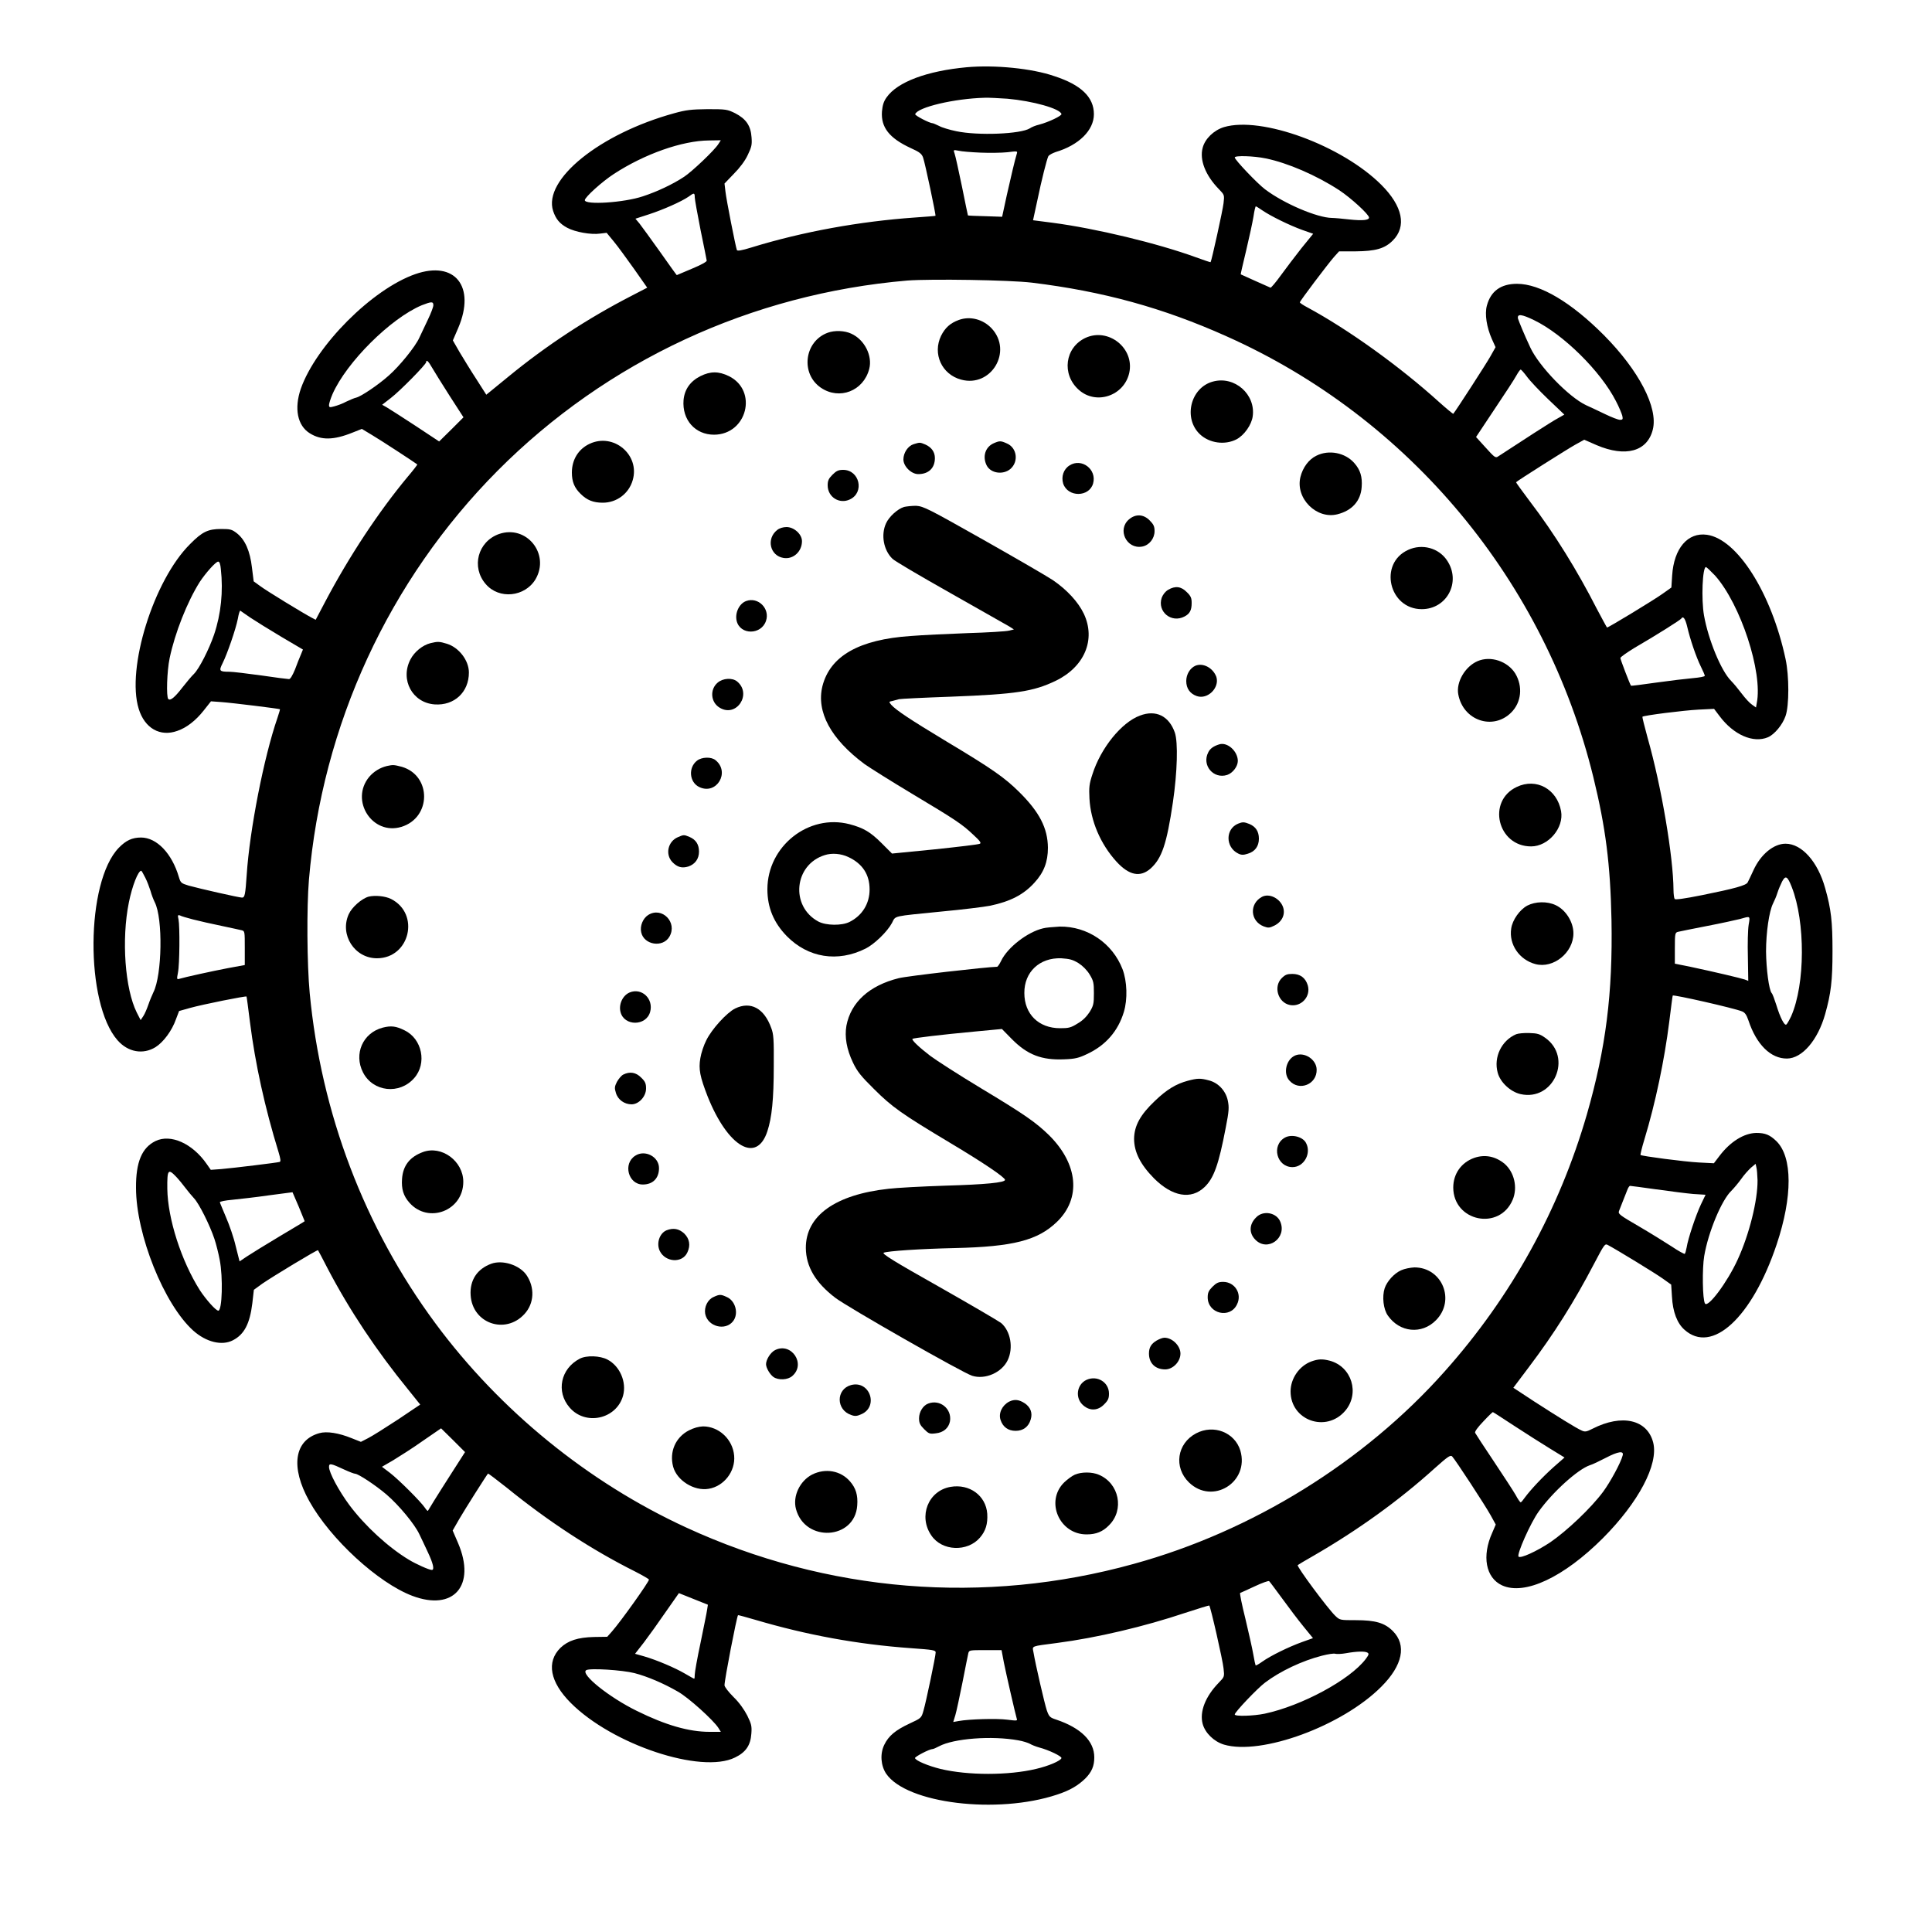 <svg xmlns="http://www.w3.org/2000/svg" xmlns:xlink="http://www.w3.org/1999/xlink" version="1.1" x="0px" y="0px" viewBox="0 0 100 100" enable-background="new 0 0 100 100" xml:space="preserve"><g transform="translate(0,1262) scale(0.1,-0.1)"><path d="M500.4,12585.2c-20.6-1.9-35.9-7.6-41.5-15.6c-1.6-2.2-2.1-4.2-2.4-7.3c-0.6-8.2,3.8-13.8,14.8-18.9c4.7-2.1,5.8-3,6.5-5   c1-2.8,6.7-29.7,6.4-30.1c-0.1-0.1-5-0.5-10.9-0.9c-28.3-2-57.8-7.3-84.4-15.5c-5.1-1.6-7.3-1.9-7.5-1.3   c-0.7,1.9-5.5,26.3-5.9,30.2l-0.5,4.2l4.8,5c3,3,5.8,6.7,7.2,9.7c2,4.2,2.3,5.3,2,9.2c-0.4,6.1-2.9,9.6-8.5,12.5   c-4.1,2-4.7,2.1-14.3,2.1c-8.4-0.1-11.1-0.4-17.2-2.1c-38.6-10.6-68-34.4-62.7-50.6c1.4-4.2,3.4-6.6,7.3-8.7   c4.1-2.2,12.3-3.7,17.1-3l3.3,0.4l3.7-4.5c2.1-2.5,6.7-8.9,10.5-14.2l6.8-9.7l-7.9-4.1c-22.6-11.6-44.3-25.8-64-42   c-4-3.3-8.2-6.7-9.3-7.6l-2.1-1.7l-5.1,8c-2.9,4.4-6.7,10.7-8.7,14l-3.5,6.1l2.8,6.5c9.1,21.4-1.7,35-22.3,27.8   c-22.3-7.8-51.3-36.9-59.2-59.3c-3.5-10.2-1.8-19.1,4.7-23.1c5.8-3.6,12.2-3.6,22.1,0.4l4.8,1.9l5.3-3.2c4.1-2.4,22-14.1,23.4-15.2   c0.1-0.1-2.1-3-5-6.4c-14.9-17.9-30.2-41-42.6-64.5l-5-9.5l-2.1,1.1c-4.2,2.2-23.4,13.9-26.7,16.4l-3.3,2.4l-0.9,7.2   c-1,8.5-3.5,14.3-7.8,17.7c-2.6,2-3.4,2.2-8.1,2.2c-6.8,0-9.8-1.4-16.1-7.8c-18.9-18.7-33.1-64.4-26.6-85.3   c3.1-10.1,11.1-14.6,20-11.4c4.7,1.6,9.5,5.3,13.6,10.5l3.8,4.8l5.5-0.4c5.6-0.4,29.8-3.4,30.2-3.7c0.1-0.1-0.5-2.1-1.3-4.5   c-7-20.2-14.4-58.1-15.9-81.1c-0.7-10.3-1-11.9-2.4-11.9c-1.6,0-22.2,4.7-27.6,6.2c-3.9,1.2-4.2,1.4-5.1,4.4   c-3.6,12.3-11.5,20.5-19.6,20.5c-4.6,0-7.8-1.5-11.5-5.3c-17.2-17.7-17.5-80.4-0.7-99.6c5.4-6.2,13.2-7.6,19.7-3.6   c4.1,2.6,8.5,8.5,10.6,14.5l1.6,4.2l5.7,1.6c6.4,1.8,28.9,6.3,29.2,5.9c0.1-0.1,0.9-6.2,1.8-13.4c2.7-21.4,7.7-44.2,14.8-67.2   c1-3.4,1.2-4.7,0.6-5c-1.3-0.4-23.4-3.1-30.2-3.7l-5.5-0.4l-2.1,3c-7.4,10.7-18.7,15.7-26.5,11.9c-7-3.4-10.2-10.8-10.1-24.2   c0-24.2,14.5-60.3,29.6-73.9c6.7-6,14.9-8,20.6-5c5.8,3,8.7,8.5,10,19.1l0.8,7l4.4,3.2c5.2,3.6,28.5,17.7,28.8,17.3   c0.1-0.1,2.4-4.4,5-9.5c11.2-21.4,25.3-42.6,41.8-62.8l6.1-7.6l-11.6-7.8c-6.4-4.2-13.4-8.6-15.4-9.6l-3.7-1.9l-4.8,1.9   c-6.6,2.7-12.9,3.7-16.7,2.6c-13-3.6-15.1-17.5-5.2-35.2c10.9-19.6,35.6-42.3,53.3-49c21.4-8.1,33.1,5.3,23.7,27.3l-2.8,6.5   l3.5,6.1c2.9,5,14,22.5,14.8,23.4c0.1,0.1,4.5-3.2,9.8-7.4c21.4-17.4,44.1-32.2,66.3-43.3c3.9-2,7.2-3.9,7.2-4.2   c0-1.2-14.6-21.7-19.2-26.9l-2.4-2.7l-6.8-0.1c-8.5-0.2-13.5-1.9-17.4-5.6c-7.4-7.3-5.5-17.7,5.4-28.6   c21.5-21.5,67.4-36.8,84.9-28.2c5.6,2.7,8.1,6.3,8.5,12.4c0.3,3.9,0,5-2.1,9.3c-1.6,3.1-4.1,6.7-7.1,9.6c-2.6,2.6-4.7,5.3-4.7,6.1   c0,2.9,6.3,35.4,7,36.3c0.1,0.1,4.1-1,8.9-2.4c26.8-7.9,52.8-12.7,80.7-14.7c11.2-0.8,12.7-1,12.7-2.2c0-1.9-5-25.7-6.3-30.1   c-1.1-3.9-1.2-3.9-7.2-6.7c-7.3-3.4-10.9-6.4-13.1-11c-2.3-4.7-1.8-10.8,1-15c10.6-15.4,57.4-21.1,88.4-10.8   c6.7,2.2,10.7,4.6,14.5,8.2c3.5,3.5,4.8,6.6,4.8,11.1c0,8.4-6.9,15.2-19.6,19.5c-3.4,1.1-3.8,1.5-5,4.9c-1.1,3.3-5.8,23.5-6.9,30.1   c-0.6,3.3-1.5,2.9,12.2,4.7c20.7,2.7,45.2,8.5,66.4,15.6c6.7,2.2,12.3,3.9,12.4,3.8c0.7-0.6,7-28.4,7.4-32.5   c0.5-4.4,0.5-4.4-2.5-7.5c-6.9-7.1-10-15-8.3-21.3c1.3-4.7,5.8-9.1,11-10.7c19.3-5.7,61.2,9.6,81.5,30c11,11,13.2,21.5,5.9,28.8   c-4.2,4.2-9,5.6-19.1,5.6c-8.1,0-8.3,0-10.6,2.2c-3.9,3.7-20.2,25.7-19.5,26.3c0.4,0.3,4,2.5,8.1,4.8c23,13.3,44.2,28.5,63.1,45.6   c6.4,5.7,7.8,6.7,8.7,5.9c1.8-1.9,17.2-25.5,19.9-30.4l2.7-4.9l-1.8-4.2c-5.5-12.1-3.4-23.4,5.1-27.3c11.7-5.3,31.9,4.2,52.2,24.5   c18.4,18.5,28.8,38.1,26,49.4c-3,11.9-16.1,15-31.4,7.2c-3.1-1.6-3.9-1.7-5.5-1c-3,1.3-12.9,7.5-24.7,15.1l-10.8,7.1l7.9,10.5   c13.3,17.6,23.6,34,33.9,53.7c5.3,10.1,5.6,10.5,7.1,9.7c4.9-2.6,24.5-14.6,28.3-17.3l4.5-3.2l0.4-6.2c0.4-7.9,2.7-13.8,6.4-17.1   c14.3-13,35.1,6.2,47.8,44.1c8.3,24.8,8.2,45.2-0.1,53.4c-3.4,3.3-5.8,4.3-10.4,4.3c-6.4-0.1-13.5-4.5-19.1-11.9l-2.9-3.8l-7.8,0.4   c-7.5,0.4-29.6,3.3-30.2,3.9c-0.1,0.1,0.7,3.7,2,7.9c5.8,19.1,10.4,41.2,12.9,61c0.9,7.3,1.7,13.5,1.8,13.6   c0.4,0.6,31.7-6.5,35.9-8.2c1.5-0.6,2.3-1.8,3.3-4.7c4.1-12.4,11.5-19.8,20-19.7c7.8,0.1,15.9,9.5,19.7,23   c3,10.7,3.8,17.2,3.8,32.6c0,15.3-0.7,21.7-3.8,32.6c-3.8,13.7-12.1,23-20.5,23c-6.1,0-12.8-5.4-16.6-13.7c-1.3-2.9-2.7-5.7-3-6.3   c-0.7-1.6-7.2-3.3-23.5-6.6c-9.5-1.9-14-2.5-14.3-2c-0.3,0.4-0.6,2.6-0.6,4.7c-0.1,17-6.2,53.4-13.4,78.7   c-1.6,5.8-2.8,10.7-2.7,10.9c0.6,0.7,21.3,3.3,29,3.7l8.1,0.4l2.8-3.7c7.3-9.8,17.5-14.2,25.1-11c3.4,1.5,7.5,6.4,9.1,11   c1.9,5.4,1.9,20.7,0,29.5c-7.3,34.2-25,62.1-40.7,64.3c-9.9,1.4-17.1-7-18-21.1l-0.4-6.2l-4.5-3.2c-4.3-3.1-28-17.5-28.8-17.5   c-0.1,0-2.5,4.4-5.3,9.7c-10,19.6-21.8,38.8-34.8,55.8c-3.9,5.2-7.1,9.6-7,9.7c1,1,26.8,17.3,30.6,19.4l4.7,2.6l6.4-2.8   c15-6.4,26.3-3.3,29.1,8.1c2.8,11.3-7.2,30.5-25.2,48.7c-17,17.1-33.1,26.7-45.1,26.7c-8.4,0-13.6-3.8-15.6-11.3   c-1.2-4.4-0.1-11.2,2.6-17.3l1.9-4.2l-2.7-4.8c-2-3.6-17.7-27.9-19.2-29.7c-0.1-0.1-3.3,2.5-7.1,5.9   c-20.4,18.5-47.1,37.7-68.4,49.2c-2.1,1.1-3.9,2.3-3.9,2.6c0,0.7,14.3,19.6,17.6,23.4l2.7,3h8.5c10.4,0.1,15.1,1.4,19.3,5.6   c7.3,7.3,5.1,17.8-5.9,28.8c-20.4,20.4-62.1,35.7-81.5,29.9c-5.2-1.6-9.8-6-11-10.7c-1.7-6.2,1.4-14.2,8.3-21.3   c3-3.1,3-3.1,2.5-7.4c-0.4-3.6-6.2-29.9-6.7-30.5c-0.1-0.1-3.4,1-7.5,2.5c-20,7.3-52.1,15-74.3,17.9l-10.1,1.3l2.1,9.7   c2.4,11.6,5,21.7,5.8,23.4c0.4,0.7,2.1,1.6,3.8,2.2c12.1,3.6,19.8,11.3,19.8,19.6c0,8.8-6.6,15.2-20.5,19.7   C534.2,12584.6,514.9,12586.5,500.4,12585.2z M521.5,12568.9c13.2-1.2,27.1-5.1,27.9-7.9c0.3-0.9-6.6-4.2-11.5-5.5   c-1.8-0.4-4-1.3-4.8-1.9c-4.7-3-26.9-3.9-38.2-1.5c-3.4,0.7-7.4,1.9-8.8,2.7c-1.5,0.7-3,1.4-3.3,1.4c-1.6,0-9.3,4-9.1,4.7   c1.2,3.6,20.3,8.1,36,8.5C511.5,12569.5,516.9,12569.2,521.5,12568.9z M371.8,12545.4c-2-3.2-13.6-14.2-17.7-16.9   c-5.9-3.9-14-7.7-21.3-10.1c-9.8-3.3-30.1-4.6-30.1-2c0,1.5,8.9,9.6,15.1,13.6c15.8,10.3,35.3,17.2,49.2,17.3l6.1,0.1   L371.8,12545.4z M507.5,12541c4.7-0.2,10.9-0.1,13.9,0.2c4.7,0.6,5.3,0.6,5-0.4c-1.2-3.9-3.1-12.2-5.3-21.9l-2.4-11.1l-8.8,0.3   c-4.8,0.1-8.9,0.3-8.9,0.4c0,0-1.5,6.8-3.1,15c-1.7,8.2-3.4,15.9-3.8,17c-0.7,2-0.7,2,2,1.5   C497.7,12541.6,502.8,12541.2,507.5,12541z M655.2,12538c11.2-2.3,26.1-8.7,37.9-16.4c6.1-4,15.5-12.6,15.5-14.2   c0-1.4-3.4-1.7-10.1-1c-3.5,0.4-7.7,0.8-9.1,0.8c-7.6,0.1-24.8,7.4-34.6,14.8c-4,3-15.7,15.3-15.7,16.5   C639.1,12539.6,649,12539.3,655.2,12538z M359.6,12517.9c0-1.1,1.4-8.7,3-16.9c1.7-8.2,3.1-15.3,3.2-15.9c0-0.6-2.9-2.2-7.7-4.2   c-4.3-1.8-7.8-3.3-7.8-3.3c-0.1,0-4,5.4-8.7,12.1c-4.7,6.6-9.5,13.2-10.6,14.6l-2.1,2.5l7.1,2.3c7.3,2.4,16.6,6.5,20.4,9.1   C359.2,12520.3,359.6,12520.3,359.6,12517.9z M653.4,12511.1c4.4-3,14-7.7,20.6-10.1l5.7-2l-6.1-7.5c-3.3-4.2-8.1-10.5-10.7-14.1   c-2.6-3.6-5-6.4-5.3-6.3c-0.7,0.3-15.1,6.7-15.4,6.9c-0.1,0.1,1.2,5.6,2.8,12.3c1.6,6.7,3.3,14.6,3.8,17.6c0.4,2.9,1,5.3,1.2,5.3   S651.7,12512.3,653.4,12511.1z M534.1,12473.7c36.8-4.5,67.8-13,100.6-27.7c94.9-42.3,165.1-126.8,190-228.2   c6.4-26.2,8.8-45.1,9.4-73.8c0.7-38.2-2.9-66.5-12.7-100.7c-14.3-49.4-39.1-94.4-73.6-133.1c-41.7-46.9-99.6-82.8-161.1-99.7   c-77.3-21.4-158.5-14.8-231.6,18.9c-50.8,23.4-96.4,60.6-129.7,105.6c-36.8,49.7-59.2,108.8-65.1,171c-1.4,14.8-1.6,44.3-0.4,58.6   c6.8,80.1,41.3,155,97.6,211.7c56.6,56.9,131.3,91.6,212.2,98.5C481.9,12475.7,522.3,12475.1,534.1,12473.7z M224.3,12462   c0-0.9-1.3-4.3-2.9-7.6c-1.6-3.3-3.5-7.4-4.4-9.3c-2.1-4.6-10.2-14.6-15.8-19.5c-5.5-4.9-14.3-10.8-16.8-11.4   c-1-0.2-3.3-1.2-5.2-2.1c-1.8-1-4.6-2-6.1-2.4c-2.5-0.7-2.8-0.6-2.8,0.7c0,0.7,0.8,3.3,1.8,5.6c7.3,16.6,30.2,39.3,46.2,46   C223.4,12464,224.3,12464,224.3,12462z M794,12454.3c15.1-7.3,34.5-26.4,42.4-41.9c1.6-3,3-6.5,3.3-7.6c0.4-1.8,0.2-2.1-1.2-2.1   c-0.9,0-4.3,1.3-7.6,2.9c-3.3,1.6-7.8,3.7-10,4.7c-8.9,4.2-24.3,20.1-28.8,29.8c-3.2,6.8-5.8,13.2-6.4,15   C785.2,12457.7,787.6,12457.4,794,12454.3z M223.7,12429.6c1.1-1.9,5.2-8.5,9.1-14.6l7.1-11l-6.3-6.3l-6.3-6.2l-12.4,8.2   c-6.8,4.5-13.5,8.7-14.8,9.5l-2.3,1.3l4.5,3.5c4.7,3.6,18.3,17.4,18.3,18.6C220.6,12434.1,221.8,12433,223.7,12429.6z    M790.3,12425.1c1.5-2.1,6.4-7.3,11-11.7l8.4-8l-3.7-2.1c-3-1.6-18.3-11.5-30.5-19.5c-1.4-1-1.9-0.6-6.5,4.5l-5,5.5l9.5,14.3   c5.3,7.9,10.4,15.7,11.3,17.4c1,1.8,2,3.2,2.3,3.2C787.4,12428.7,788.8,12427.1,790.3,12425.1z M114.3,12325.5   c1.3-11.6,0.1-23.3-3.5-34c-2.6-7.6-7.7-17.6-10.4-20.3c-1.3-1.2-3.8-4.3-5.8-6.8c-4.1-5.3-6.4-7.3-7.5-6.2   c-1.1,1.1-0.7,14.5,0.7,21.1c2.7,13,9.1,29.2,15.6,39.5c3.1,4.7,8.3,10.5,9.5,10.5C113.6,12329.4,114.1,12327.9,114.3,12325.5z    M887.7,12322.1c13.2-14.8,24.8-50.1,21.6-66l-0.4-2.3l-2.1,1.5c-1.1,0.7-3.5,3.3-5.3,5.7s-4.2,5.3-5.5,6.6   c-5.2,5.2-11.8,21.4-14,33.8c-1.5,8.4-0.8,25.1,1,25.1C883.4,12326.4,885.5,12324.4,887.7,12322.1z M129.6,12300.3   c2.7-1.8,9.8-6.2,16-9.9l11.2-6.6l-1.1-2.7c-0.6-1.4-2-4.8-3-7.6c-1.3-3.1-2.4-5-3.1-5c-0.6,0-7.1,0.8-14.4,1.9   c-7.3,1-14.7,1.9-16.4,1.9c-5.3,0-5.6,0.4-3.6,4.4c2.4,4.8,6.8,17.5,7.9,23c0.4,2.4,1,4.4,1.3,4.2   C124.6,12303.8,126.9,12302.1,129.6,12300.3z M873.3,12295.6c1.5-6.5,4.6-15.6,7-20.5c1.2-2.4,2.1-4.5,2.1-4.9s-2.7-0.9-6.1-1.2   c-3.4-0.3-11.9-1.3-19-2.3c-7.1-1-13-1.8-13.1-1.6c-0.5,0.5-5.5,13.6-5.5,14.3c0,0.5,3.3,2.8,7.2,5.2c11.7,6.8,23.7,14.4,24.3,15.2   C871.2,12301.4,872.3,12299.8,873.3,12295.6z M75.2,12165.7c1-1.9,2.1-5,2.7-6.8c0.5-1.9,1.5-4.5,2.2-5.9   c4.3-8.4,3.8-37.7-0.7-46.6c-0.7-1.5-1.9-4.3-2.6-6.4c-0.7-2-1.8-4.7-2.6-5.9l-1.4-2.1l-2,3.9c-6.1,12.2-8,37.8-4.1,57   c1.7,8.5,4.8,16.4,6.4,16.4C73.3,12169.3,74.2,12167.7,75.2,12165.7z M927.4,12160.9c7.1-18.1,7-50.3-0.3-66.9   c-1-2.1-2.1-4-2.5-4.3c-1-0.7-3.2,3.6-5.2,10.2c-0.9,2.8-1.9,5.6-2.4,6.1c-1.4,1.7-2.8,12.4-2.9,21.5c0,9.9,1.6,20.8,3.6,24.8   c0.7,1.4,1.8,3.9,2.3,5.6c0.5,1.6,1.6,4.2,2.4,5.8C924.2,12167.1,925.2,12166.5,927.4,12160.9z M99.9,12144.1   c3.1-0.8,9.7-2.3,14.6-3.3c4.9-1,9.6-2.1,10.6-2.3c1.6-0.4,1.6-0.7,1.6-9.2v-8.8l-8.7-1.6c-7.9-1.5-22.5-4.7-25.4-5.6   c-1.1-0.3-1.1,0.1-0.5,3.2c0.9,4.3,1,24.1,0.3,27.6c-0.5,2.2-0.4,2.4,0.7,2.1C93.7,12145.8,96.8,12144.9,99.9,12144.1z    M905.1,12141.3c-0.4-2.4-0.6-9.9-0.4-16.6l0.2-12.4l-1.8,0.7c-2,0.7-15.5,3.9-28.2,6.6l-8,1.6v8c0,7.7,0.1,8.1,1.7,8.5   c0.9,0.2,7.6,1.6,14.9,3c7.3,1.4,15,3.1,17,3.6C906.1,12145.9,905.9,12146.1,905.1,12141.3z M909.7,12009.1   c0.1-10.4-4.3-28.1-10.3-41.1c-5.4-11.8-15.4-25.1-16.9-22.7c-1.3,2.1-1.5,18.1-0.4,24.6c2.1,12.4,9,28.9,14,33.7   c1.3,1.3,3.5,3.9,5.1,6.1c1.5,2.2,3.8,4.7,5.1,5.9l2.4,2l0.4-1.8C909.4,12014.8,909.6,12011.7,909.7,12009.1z M91.2,12010.9   c1.5-1.6,3.6-4.2,4.8-5.8c1.2-1.6,3.2-4,4.4-5.3c2.6-2.7,8.2-13.9,10.6-21.1c0.9-2.7,2.1-7.5,2.7-10.7c1.8-9.1,1.3-26.4-0.7-26.4   c-1.3,0-6.4,5.8-9.5,10.5c-9.7,15.3-16.7,37.2-16.9,52.6C86.5,12014.6,87,12015.3,91.2,12010.9z M857.2,12004.4   c7.1-1,15.8-2.1,19.2-2.4l6.4-0.4l-2.4-5c-2.6-5.5-6.7-17.7-7.4-22.3c-0.3-1.6-0.7-3.1-1-3.3c-0.3-0.1-3.3,1.5-6.7,3.8   c-3.4,2.2-11.1,7-17.1,10.5c-9.8,5.7-10.8,6.4-10.2,7.9c0.3,0.8,1.3,3.4,2.2,5.6c0.9,2.2,1.9,4.8,2.3,5.8c0.4,0.9,0.9,1.6,1.2,1.6   C844.1,12006.2,850.1,12005.4,857.2,12004.4z M157.7,11987.9c0-0.1-5.9-3.6-13.1-7.9c-7.2-4.3-14.8-9-16.9-10.4l-3.7-2.5l-2,7.9   c-1,4.4-3.3,11-5,14.9c-1.6,3.9-3.1,7.3-3.2,7.8c-0.1,0.4,2.9,1,6.5,1.3c3.7,0.4,12.1,1.3,18.9,2.3l12.2,1.6l3.2-7.4   C156.3,11991.4,157.7,11988,157.7,11987.9z M783.9,11881.9c6-3.9,14.3-9.2,18.4-11.7l7.5-4.6l-5.7-5c-5.8-5.2-11.8-11.6-14.9-15.8   c-0.9-1.3-1.8-2.4-2.1-2.4c-0.3,0-1.5,1.7-2.6,3.8c-1.2,2.1-6.3,9.9-11.3,17.4c-5.1,7.6-9.4,14.2-9.7,14.8c-0.2,0.7,1.5,3,4.3,5.9   c2.5,2.7,4.7,4.8,4.9,4.8S777.9,11885.8,783.9,11881.9z M234.1,11858.1c-3.6-5.6-7.9-12.4-9.5-15s-3-5-3.1-5.1   c-0.1-0.2-0.8,0.4-1.5,1.5c-2.2,3.3-13.8,14.8-18.1,18.1l-4.2,3.2l5.7,3.3c3.1,1.9,10.1,6.3,15.3,10l9.6,6.6l6.2-6.1l6.2-6.2   L234.1,11858.1z M839.9,11866.7c-1-3.9-6.5-13.9-10.1-18.8c-6.3-8.5-18.8-20.3-27.4-26.2c-7.1-4.7-15.4-8.5-16.4-7.4   c-1.1,1,6.2,17.5,10.4,23.3c7.2,10.1,20.3,21.9,26.5,24c1.4,0.4,5.1,2.2,8.2,3.8C837.6,11868.8,840.6,11869.2,839.9,11866.7z    M178.3,11859.3c2.6-1.2,5-2.1,5.5-2.1c1.6,0,10.7-6,16.3-10.8c6.4-5.5,14.5-15.3,16.9-20.4c0.9-1.9,2.9-6,4.4-9.3   c2.8-5.9,3.6-9.3,2.1-9.3c-1.4,0-8.1,3-11.9,5.3c-10.6,6.4-22.6,17.4-30.7,28.2c-5.5,7.4-10.6,16.9-10.6,19.8   C170.3,11862.8,171.2,11862.6,178.3,11859.3z M663.6,11792.7c3.4-4.7,8.4-11.3,11.1-14.6l4.9-6l-5.6-2c-6.7-2.4-16.2-7-20.7-10.2   c-1.8-1.3-3.3-2.1-3.4-1.9c-0.1,0.1-0.7,2.7-1.2,5.7c-0.5,3-2.4,11.3-4.1,18.5c-1.8,7.2-3,13.1-2.7,13.3c0.3,0.1,3.7,1.6,7.5,3.4   c3.8,1.8,7.2,3,7.5,2.7C657.2,11801.4,660.2,11797.3,663.6,11792.7z M366,11786.8c-0.2-1.5-1.8-9.2-3.4-17.1   c-1.7-7.9-3-15.3-3-16.5c0-1.2-0.1-2.1-0.3-2.1c-0.2,0-2.3,1.2-4.7,2.6c-5.1,3-14.7,7.1-21.3,9l-4.6,1.3l4.6,5.9   c2.5,3.3,7.6,10.4,11.3,15.8l6.8,9.7l7.5-3l7.5-3L366,11786.8z M519.6,11759.5c1.2-6,5.9-26.5,6.7-29.2c0.4-1-0.2-1-5-0.4   c-5.3,0.7-19.7,0.3-25.1-0.7l-2.8-0.5l1.1,3.6c0.6,2,2.2,9.6,3.7,17c1.4,7.3,2.8,14.1,3,15c0.4,1.6,0.7,1.6,8.8,1.6h8.4   L519.6,11759.5z M707.8,11764.6c0.9-0.6,0.7-1.1-0.9-3.3c-8.2-10.8-33.1-24.2-52.3-28.3c-5.8-1.2-15.5-1.5-15.5-0.4   c0,1.2,11.8,13.6,15.7,16.5c7.8,5.9,19.2,11.3,29.4,13.9c3.1,0.8,6.2,1.3,7,1c0.8-0.2,3.3-0.1,5.5,0.3   C702.2,11765.3,706.5,11765.4,707.8,11764.6z M328.4,11754c6.6-1.7,15.1-5.3,22.5-9.6c5.4-3,18.3-14.7,20.9-18.7l1.3-2.1h-5.8   c-10.8,0-22.8,3.5-37.6,10.8c-14.5,7.1-29.4,19.1-26.3,21.1C305.1,11756.7,322.2,11755.6,328.4,11754z M527.1,11719.2   c2.4-0.4,5.1-1.3,6-1.8c0.8-0.5,3-1.4,4.8-1.9c5-1.3,11.8-4.6,11.5-5.5c-0.4-1.4-6.7-4.1-13.2-5.6c-14.3-3.4-35.1-3.4-49.4,0   c-6.4,1.6-12.7,4.2-13.2,5.6c-0.2,0.7,7.5,4.7,9.1,4.7c0.4,0,1.8,0.6,3.3,1.4C493.6,11720.2,513.4,11721.7,527.1,11719.2z"></path><path d="M496.3,12454.4c-4.4-1.6-7.1-4-9.2-8.2c-4.5-9.3,0.3-20,10.4-22.7c15.5-4.2,26.8,14.6,15.8,26.5   C508.8,12454.8,502.1,12456.5,496.3,12454.4z"></path><path d="M428.5,12447.8c-12.2-4.4-14.3-21.2-3.6-28.5c9.6-6.5,22-1.7,25,9.7c1.8,6.8-2.4,15.2-9.3,18.3   C437.2,12448.9,432.1,12449.1,428.5,12447.8z"></path><path d="M561.8,12445.1c-10.6-5-12.4-18.8-3.5-26.8c8.9-8.1,23.5-3.3,26.2,8.7C587.3,12439.8,573.7,12450.6,561.8,12445.1z"></path><path d="M362.5,12425.3c-5.3-2.7-8.2-6.9-8.7-12.4c-0.8-10.2,6-17.9,15.8-17.9c17.1,0.1,22.8,22.8,7.7,30.3   C372,12427.9,367.7,12427.9,362.5,12425.3z"></path><path d="M627.8,12422.5c-11.6-3.1-15.5-19-6.7-27.3c4.9-4.6,12.9-5.7,18.9-2.6c4,2.1,7.8,7.5,8.4,11.9   C650,12415.9,639,12425.6,627.8,12422.5z"></path><path d="M305.2,12390.3c-5.8-2.7-9.2-8.2-9.2-14.9c0-4.7,1.3-7.9,4.5-11c3.3-3.3,6.6-4.6,11.5-4.6c7.2,0,13.5,4.7,15.5,11.7   C331.3,12384.6,317.6,12396.1,305.2,12390.3z"></path><path d="M514.4,12390.6c-4.4-1.9-6-6.9-3.7-11.5c2.1-4.1,8.4-5,12.2-1.9c4.5,3.8,3.5,11.1-1.8,13.3   C518,12391.9,517.4,12391.9,514.4,12390.6z"></path><path d="M472.9,12390.1c-2.9-0.9-5.3-4.4-5.3-7.9c0-3.6,4.1-7.6,7.7-7.6c5.3,0,8.6,3.1,8.6,8.3c0,3.2-1.8,5.6-4.9,7   C476.1,12391.1,476.2,12391.1,472.9,12390.1z"></path><path d="M681.3,12384.1c-3.9-1.9-7-6.1-8.2-11c-2.7-11,8.3-22,19.1-19.3c7.6,1.9,12.1,6.9,12.6,14.1c0.4,5.3-0.7,8.9-3.8,12.4   C696.3,12385.7,687.8,12387.4,681.3,12384.1z"></path><path d="M553.6,12379.1c-3.1-1.9-4.4-5.8-3.3-9.4c2.4-7.2,13.5-7.1,15.5,0.1C567.8,12377.1,559.8,12383.1,553.6,12379.1z"></path><path d="M430.9,12374.3c-2-2-2.5-3.1-2.5-5.5c0-6.1,6.1-9.9,11.5-7.3c7.7,3.6,5,15.3-3.5,15.3   C434,12376.8,432.9,12376.3,430.9,12374.3z"></path><path d="M467.9,12357.6c-3.3-1-7.8-5.1-9.3-8.5c-2.7-5.9-1.3-13.8,3.3-18.3c1-1.1,14.5-9,29.9-17.7c15.3-8.7,29.1-16.5,30.5-17.3   l2.5-1.6l-2.5-0.6c-1.4-0.4-11.1-1-21.4-1.3c-10.4-0.4-23.7-1-29.6-1.5c-26.6-1.8-41.6-10.3-45.6-25.9   c-3.3-13.3,4.3-27.4,21.8-40.4c2.7-1.9,13.5-8.7,24-15c23.4-14,26.5-16.1,32.2-21.5c3.5-3.2,4.3-4.3,3.5-4.7   c-0.6-0.4-11-1.6-23.2-2.9l-22.3-2.2l-5.4,5.4c-5.8,5.8-9.4,7.9-16.6,9.8c-21.2,5.5-42.5-11.4-42.5-33.7c0-9.5,3.3-17.3,10-24.2   c11.1-11.3,26.4-13.7,40.8-6.5c4.6,2.3,11.3,8.8,13.7,13.3c2,3.9-0.1,3.3,25.7,5.9c10.8,1,22,2.4,25.1,3   c10.4,2.2,17.3,5.7,22.9,11.9c4.9,5.3,7,10.8,7,18.1c-0.1,10.2-4.4,18.5-14.9,28.9c-7.7,7.6-14.2,12.1-37.9,26.3   c-18.4,11.1-25.8,16-28.3,18.8c-1.3,1.6-1.3,1.6,0.7,2c1.2,0.3,2.7,0.7,3.3,0.9c0.6,0.2,12.8,0.8,27,1.3   c33.8,1.3,42.6,2.7,54.1,8.2c14.9,7.2,20.9,21.3,14.6,34.7c-2.9,6.1-8.7,12.4-16,17.4c-3,2-19.2,11.4-36,20.9   c-28.7,16.2-30.9,17.3-34.8,17.6C472,12358.2,469.2,12357.9,467.9,12357.6z M439.1,12176.4c7.3-3.4,11-9,11-16.8   c0-7.3-3.8-13.5-10.4-16.8c-4-2-12.1-1.9-16.1,0.2c-14.7,7.9-12.6,29.5,3.3,34.4C430.6,12178.6,435.3,12178.2,439.1,12176.4z"></path><path d="M584.4,12351.2c-6.3-5.3-1.3-15.6,6.8-14.1c3.7,0.7,6.4,4.2,6.4,8c0,2.4-0.5,3.5-2.5,5.5   C591.9,12353.9,587.8,12354.1,584.4,12351.2z"></path><path d="M402.3,12345.7c-5.8-4.5-3.8-13.4,3.3-14.5c5-0.8,9.5,3.3,9.5,8.7c0,3.6-4.1,7.3-8,7.3   C405.3,12347.2,403.4,12346.6,402.3,12345.7z"></path><path d="M258.3,12343.6c-11-3.9-14.5-17.1-6.9-25.9c6.9-8.1,20.3-6.7,25.8,2.5C284.8,12333.3,272.5,12348.5,258.3,12343.6z"></path><path d="M728.9,12335.4c-15.5-7-10-30.7,7-30.7c13.1,0,20.5,14.2,13.1,25.2C744.7,12336.4,736.1,12338.7,728.9,12335.4z"></path><path d="M604.6,12314.7c-1.5-0.9-2.7-2.5-3.3-4.1c-2.4-7.2,5-13.3,11.8-9.7c2.7,1.4,3.7,3.2,3.7,7c0,2.5-0.4,3.6-2.5,5.6   C611.4,12316.5,608.3,12316.9,604.6,12314.7z"></path><path d="M386.2,12308.9c-3.6-1.3-5.9-6.2-4.9-10.3c1.8-7.4,12.8-7.3,15.2,0.1C398.6,12305,392.4,12311.2,386.2,12308.9z"></path><path d="M222.8,12287.1c-4-1-8.3-4.4-10.4-8.5c-5.4-10.5,1.1-22.4,12.6-23.2c10.1-0.7,17.7,6.3,17.7,16.5c0,6.3-5.2,13-11.4,14.9   C227.4,12288,226.5,12288,222.8,12287.1z"></path><path d="M764.8,12277.8c-6.5-2.8-11.2-10.9-10-17.2c2.5-13.6,18-18.8,27.4-9.4c5.3,5.3,6.1,13.5,2.1,20.2   C780.3,12277.8,771.5,12280.7,764.8,12277.8z"></path><path d="M618.7,12275.4c-2.7-1.2-4.7-4.4-4.7-7.9c0-3.9,2-6.6,5.5-7.8c5.6-1.9,11.8,4.3,10.1,9.9   C627.9,12274.3,622.7,12277.1,618.7,12275.4z"></path><path d="M371.5,12266.7c-4.2-3.5-3.7-10.2,1-13c8.7-5.3,16.9,7.1,9,13.6C379,12269.3,374.2,12269,371.5,12266.7z"></path><path d="M590,12249.6c-9.5-3.5-20.3-16.8-24.6-30.5c-1.6-4.8-1.8-6.7-1.5-12.4c0.6-11.6,5.7-23.6,14-32.7   c6.5-7.1,12.3-8.3,17.7-3.5c5.8,5.3,8.3,12.7,11.5,34.3c2.3,15.7,2.7,31,1,36C605.1,12249.4,598.3,12252.8,590,12249.6z"></path><path d="M631,12234.7c-2.9-0.9-4.7-2.2-5.6-4.1c-3.5-6.7,2.7-14,9.8-11.7c2.9,1,5.5,4.4,5.5,7.3   C640.6,12231.3,635.2,12236.1,631,12234.7z"></path><path d="M360.8,12226.3c-4.7-3.6-4-11.3,1.2-13.7c8.9-4.2,16,7.7,8.4,13.9C368.2,12228.4,363.2,12228.2,360.8,12226.3z"></path><path d="M200.2,12223.5c-3.6-0.9-6.7-2.8-9.1-5.6c-10.1-12.2,1.6-30.4,16.6-25.9c15.6,4.7,15.8,26.5,0.3,31.1   C203.7,12224.2,203.5,12224.2,200.2,12223.5z"></path><path d="M785.1,12212.7c-15.6-7.3-10-30.8,7.4-30.8c8.9,0,17.1,9.6,15.5,18.3C805.9,12211.6,795.2,12217.5,785.1,12212.7z"></path><path d="M640.9,12193.7c-6.7-2.7-6.7-12.2,0-15.5c1.6-0.8,2.7-0.8,4.9-0.1c3.8,1.1,5.8,3.9,5.8,7.8c0,3.7-1.6,6.2-4.9,7.6   C644,12194.6,643.1,12194.6,640.9,12193.7z"></path><path d="M350.9,12186.7c-5.2-2.2-6.7-8.9-2.9-12.9c2.6-2.7,5-3.3,8.3-2.3c3.5,1.2,5.5,4,5.5,7.7c0,3.7-1.6,6.2-4.9,7.6   C354,12188,353.9,12188,350.9,12186.7z"></path><path d="M190.8,12155.9c-3.6-1-8.7-5.5-10.3-9.1c-4.8-10.6,3-22.8,14.6-22.8c17,0,22.5,23,7.3,30.7   C199.4,12156.2,194.2,12156.7,190.8,12155.9z"></path><path d="M653.2,12155.8c-6.7-3.6-6.1-12.6,0.9-15.3c2.4-0.9,3-0.8,5.5,0.4c4,2,5.8,5.8,4.5,9.6   C662.5,12155,657,12157.8,653.2,12155.8z"></path><path d="M790.6,12151.3c-4-2.1-7.8-7.5-8.4-11.9c-1.3-8.2,4.2-16.2,12.5-18.4c9.3-2.5,19.7,5.9,19.7,15.9c0,5.9-4,12.2-9.2,14.6   C800.8,12153.6,794.7,12153.4,790.6,12151.3z"></path><path d="M335.5,12146.4c-2.7-1.7-4.4-5.7-3.6-9c1.4-6.5,11.2-8.1,14.6-2.2C350.8,12142.6,342.6,12150.9,335.5,12146.4z"></path><path d="M539.9,12139.5c-8.1-1.9-18.4-9.9-21.7-16.8c-0.8-1.7-1.8-3.1-2.1-3.1c-5.5-0.1-46.7-4.8-50.9-5.9   c-15.3-3.8-24.8-12.5-27.1-24.6c-1-5.8,0.1-12.2,3.4-19.1c2.2-4.6,4.1-7,10.9-13.7c9.4-9.4,14.6-13,39.3-27.8   c17.1-10.2,28.5-17.9,28.5-19.2c0-1.4-10.1-2.4-31.1-3c-12-0.4-25.1-1.1-29.1-1.6c-27.7-3-43-14-42.9-30.7   c0.1-9.6,5-17.9,15.2-25.7c6.4-4.9,66-38.9,70.9-40.4c6.7-2.1,15.3,1.6,18.4,8.1c3,6.3,1.5,15-3.4,19.2c-1.3,1-15.8,9.5-32.2,18.8   c-23.1,13-29.7,17.1-28.6,17.6c2.4,0.9,18.8,2,36.8,2.4c30.3,0.7,42.9,4,52.8,13.5c12.7,12.2,11.1,30-4.1,45   c-6.7,6.5-12.3,10.5-35.1,24.2c-11.6,7-23.4,14.6-26.3,16.8c-5.5,4.2-9.8,8.2-9.2,8.8c0.5,0.4,14.2,2.1,32.5,3.8l13.8,1.3l5.1-5.2   c8.1-8.2,15.5-11,27.1-10.5c5.7,0.2,7.6,0.7,11.8,2.7c9.7,4.5,16.1,11.9,19.1,21.8c2,6.6,1.7,15.9-0.7,22.2   c-5.2,13.4-18.1,22.2-32.5,22C545.1,12140.2,541.3,12139.9,539.9,12139.5z M558.2,12121.5c2.2-1.4,4.4-3.6,5.8-5.9   c2-3.3,2.2-4.3,2.2-9.7c0-5.4-0.2-6.4-2.2-9.7c-1.6-2.4-3.5-4.4-6.3-6c-3.5-2.2-4.7-2.4-9-2.4c-11.1,0-18.5,7.3-18.5,18.2   c-0.1,10.9,7.9,18.4,19.1,18C553.7,12123.7,555.2,12123.3,558.2,12121.5z"></path><path d="M663.4,12113.7c-4.4-4.4-1.9-12.7,4.3-13.9c5.8-1.1,10.9,4.4,9.2,10.2c-1.2,3.9-3.9,5.9-8,5.9   C666.2,12115.9,665.2,12115.5,663.4,12113.7z"></path><path d="M325.9,12106.3c-3.6-1.5-5.8-6.2-4.7-10.2c1.9-7.3,13.2-7.3,15.3,0.1C338.4,12103,332.2,12108.9,325.9,12106.3z"></path><path d="M380.5,12098c-4.4-2.2-12.1-10.7-14.9-16.4c-1.3-2.5-2.7-6.7-3.1-9.3c-1-5.7-0.2-9.6,3.8-19.9   c10.5-26.2,25.4-34.8,30.9-17.9c2.3,7,3.3,16.5,3.3,33.8c0.1,13.8-0.1,16.5-1.3,19.6C395.5,12098.2,388.5,12101.9,380.5,12098z"></path><path d="M198.1,12088.1c-10.3-2.7-15.1-13.6-10.2-23.2c5.2-10.1,18.9-11.6,26.5-2.9c6.7,7.6,4.1,20.3-5,24.7   C205,12088.9,202.4,12089.2,198.1,12088.1z"></path><path d="M784.8,12084.7c-7.6-3.2-11.8-11.9-9.6-19.9c1.3-5,6.6-9.9,11.8-11.1c17.2-3.9,27.2,19.1,12.7,29.2c-2.7,1.9-4,2.3-8.1,2.4   C788.8,12085.4,785.8,12085.1,784.8,12084.7z"></path><path d="M670.4,12073.7c-4.7-2-6.4-9.3-3-13c5-5.7,14.3-2,14.1,5.7C681.4,12071.6,675.2,12075.7,670.4,12073.7z"></path><path d="M322.6,12063.8c-1-0.5-2.4-2.2-3.3-3.8c-1.2-2.4-1.3-3.2-0.5-5.7c1-3.5,4.4-5.9,8.1-5.9s7.5,4,7.5,8.2   c0,2.5-0.4,3.6-2.5,5.6C329.2,12065,326,12065.5,322.6,12063.8z"></path><path d="M614.8,12060.6c-6-1.6-10.9-4.5-17.1-10.5c-7.5-7.1-10.6-12.8-10.7-19.5c0-6.9,3.3-13.4,10.3-20.5   c9.5-9.5,19.2-11.2,26.2-4.5c4.8,4.6,7.3,11.7,10.9,30.5c1.8,9.1,1.8,10.8,1.1,14.3c-1.1,5.1-5,9.2-9.8,10.4   C621.3,12062,619.7,12061.9,614.8,12060.6z"></path><path d="M665.1,12031.2c-7.2-4-4.3-15.3,3.9-15.3c5.9,0,9.9,7.1,7,12.5C674.4,12031.6,668.6,12033.1,665.1,12031.2z"></path><path d="M218.9,12023.7c-6.8-2.5-10.3-7-10.8-13.8c-0.4-5.3,0.7-8.9,3.8-12.4c9.8-11.1,27.9-4.2,27.9,10.8   C239.8,12019,228.6,12027.3,218.9,12023.7z"></path><path d="M328.8,12021.8c-6.5-4.1-3.6-14.9,3.9-14.9c5.2,0,8.4,3.2,8.4,8.5C341.1,12021.3,333.8,12025.1,328.8,12021.8z"></path><path d="M763.1,12020.7c-6.8-2.4-10.9-8.3-10.9-15.4c0.1-17.6,24-22.5,30.8-6.2c2.6,6.3,0.8,14.1-4.2,18.5   C774.1,12021.5,768.6,12022.6,763.1,12020.7z"></path><path d="M650.2,11989.9c-3.7-3.6-3.8-8.2-0.4-11.6c6.3-6.4,16.4,0.9,12.9,9.3C660.8,11992.4,653.8,11993.7,650.2,11989.9z"></path><path d="M345,11983.2c-3.6-1.5-5.4-6.7-3.5-10.7c2.9-5.9,11.7-6.5,14.3-0.7c1.7,3.6,1.1,7-1.6,9.7   C351.5,11984,348.6,11984.6,345,11983.2z"></path><path d="M254.3,11965.9c-7.4-2.7-11.2-8.6-10.7-16.3c0.9-14.6,17.9-20.5,27.8-9.8c5.2,5.6,5.5,13.9,1,20.4   C268.7,11965.3,260.1,11968,254.3,11965.9z"></path><path d="M725.2,11962.5c-3.6-1.6-7.3-5.7-8.5-9.3c-1.4-4.3-0.7-10.9,1.7-14.2c6.1-8.7,17.5-9.8,24.8-2.4   c10.3,10.3,3.3,27.4-11.1,27.4C730,11963.9,726.9,11963.3,725.2,11962.5z"></path><path d="M627.6,11954c-2-2-2.5-3.1-2.5-5.5c0-8.5,11.6-11.3,15.2-3.6c2.7,5.5-1.2,11.6-7.2,11.6   C630.7,11956.5,629.6,11956,627.6,11954z"></path><path d="M369.4,11948.7c-3.1-1.3-5-5.2-4.4-8.7c1.3-6.7,10.4-9,14.4-3.9c3.1,3.9,1.3,10.7-3.3,12.6   C373.1,11950.1,372.4,11950.1,369.4,11948.7z"></path><path d="M598.6,11926.1c-2.8-1.7-3.9-3.6-3.9-6.7c0-5,3.3-8.2,8.4-8.2c4,0,7.9,4,7.9,8.2c0,4-4.2,8.2-8.3,8.2   C601.7,11927.6,600,11926.9,598.6,11926.1z"></path><path d="M401.2,11921.2c-2.3-1.1-4.7-4.9-4.7-7.3c0-1.9,2-5.3,3.8-6.6c2.5-1.8,7.5-1.6,9.8,0.5   C417.3,11914,409.6,11925.4,401.2,11921.2z"></path><path d="M300,11916.7c-9.8-5.1-12.3-17-5.2-25.2c8.2-9.6,24.3-6.1,27.7,6.1c1.9,7-1.6,15.3-8.1,18.7   C310.6,11918.3,303.5,11918.6,300,11916.7z"></path><path d="M678.7,11915.3c-6.2-2.3-10.7-8.8-10.7-15.5c0-15,18.4-21.6,28.3-10c7.6,9,3.4,22.8-8,25.9   C684.4,11916.7,682.3,11916.6,678.7,11915.3z"></path><path d="M562.4,11905.8c-5.2-2.4-6.1-9.6-1.6-13.3c3.4-2.9,7.5-2.7,10.7,0.6c2.1,2.1,2.5,3.1,2.5,5.6   C574,11904.5,568,11908.3,562.4,11905.8z"></path><path d="M440.5,11903.1c-7.9-2.2-7.8-12.9,0.1-15.5c1.8-0.7,3-0.6,5,0.3C455,11891.7,450.3,11905.7,440.5,11903.1z"></path><path d="M522.3,11894.5c-3.6-1.9-5.6-6-4.4-9.5c1.2-3.6,3.9-5.6,7.8-5.6c3.9,0,6.7,2.1,7.8,5.9c1,3.3,0,6.2-3,8.3   C527.5,11895.6,525.1,11895.9,522.3,11894.5z"></path><path d="M480.4,11893.5c-2.7-1-4.7-4.4-4.7-7.6c0-2.4,0.5-3.5,2.6-5.6c2.4-2.4,2.9-2.6,6-2.2c4,0.4,6.7,2.7,7.4,6.2   C492.8,11890.8,486.5,11895.9,480.4,11893.5z"></path><path d="M356.5,11879.6c-6.9-3.6-10.1-11.1-8.1-18.7c1.9-7.2,10.9-12.8,18.4-11.5c7.9,1.3,13.9,9,13.2,17.1   c-0.7,8.5-7.9,15.2-16.1,15.2C361.6,11881.6,359.3,11881,356.5,11879.6z"></path><path d="M619.1,11878.1c-9.9-5.2-11.7-17.6-3.7-25.4c12.2-11.8,31.4,0.1,26.6,16.5C639.1,11878.6,628.2,11882.9,619.1,11878.1z"></path><path d="M420.4,11856.8c-6.4-3.3-10.2-11.2-8.4-17.9c4.7-17.4,30.5-15.9,31.7,1.9c0.4,5.3-0.7,9-3.8,12.5   C435.1,11858.8,427.3,11860.2,420.4,11856.8z"></path><path d="M556.3,11856.7c-1.4-0.6-3.8-2.4-5.4-3.9c-10.1-9.8-2.6-27.1,11.6-27c4.8,0,8.3,1.4,11.5,4.7c8.1,8,5.3,21.8-5.3,26.2   C565.2,11858.2,559.7,11858.2,556.3,11856.7z"></path><path d="M492,11850.4c-11.6-2-16.8-15.3-9.9-25.2c5.5-8.1,18.6-8.6,25.1-1.1c3,3.5,4.1,7.1,3.8,12.4   C510.3,11845.9,501.8,11852.1,492,11850.4z"></path></g></svg>